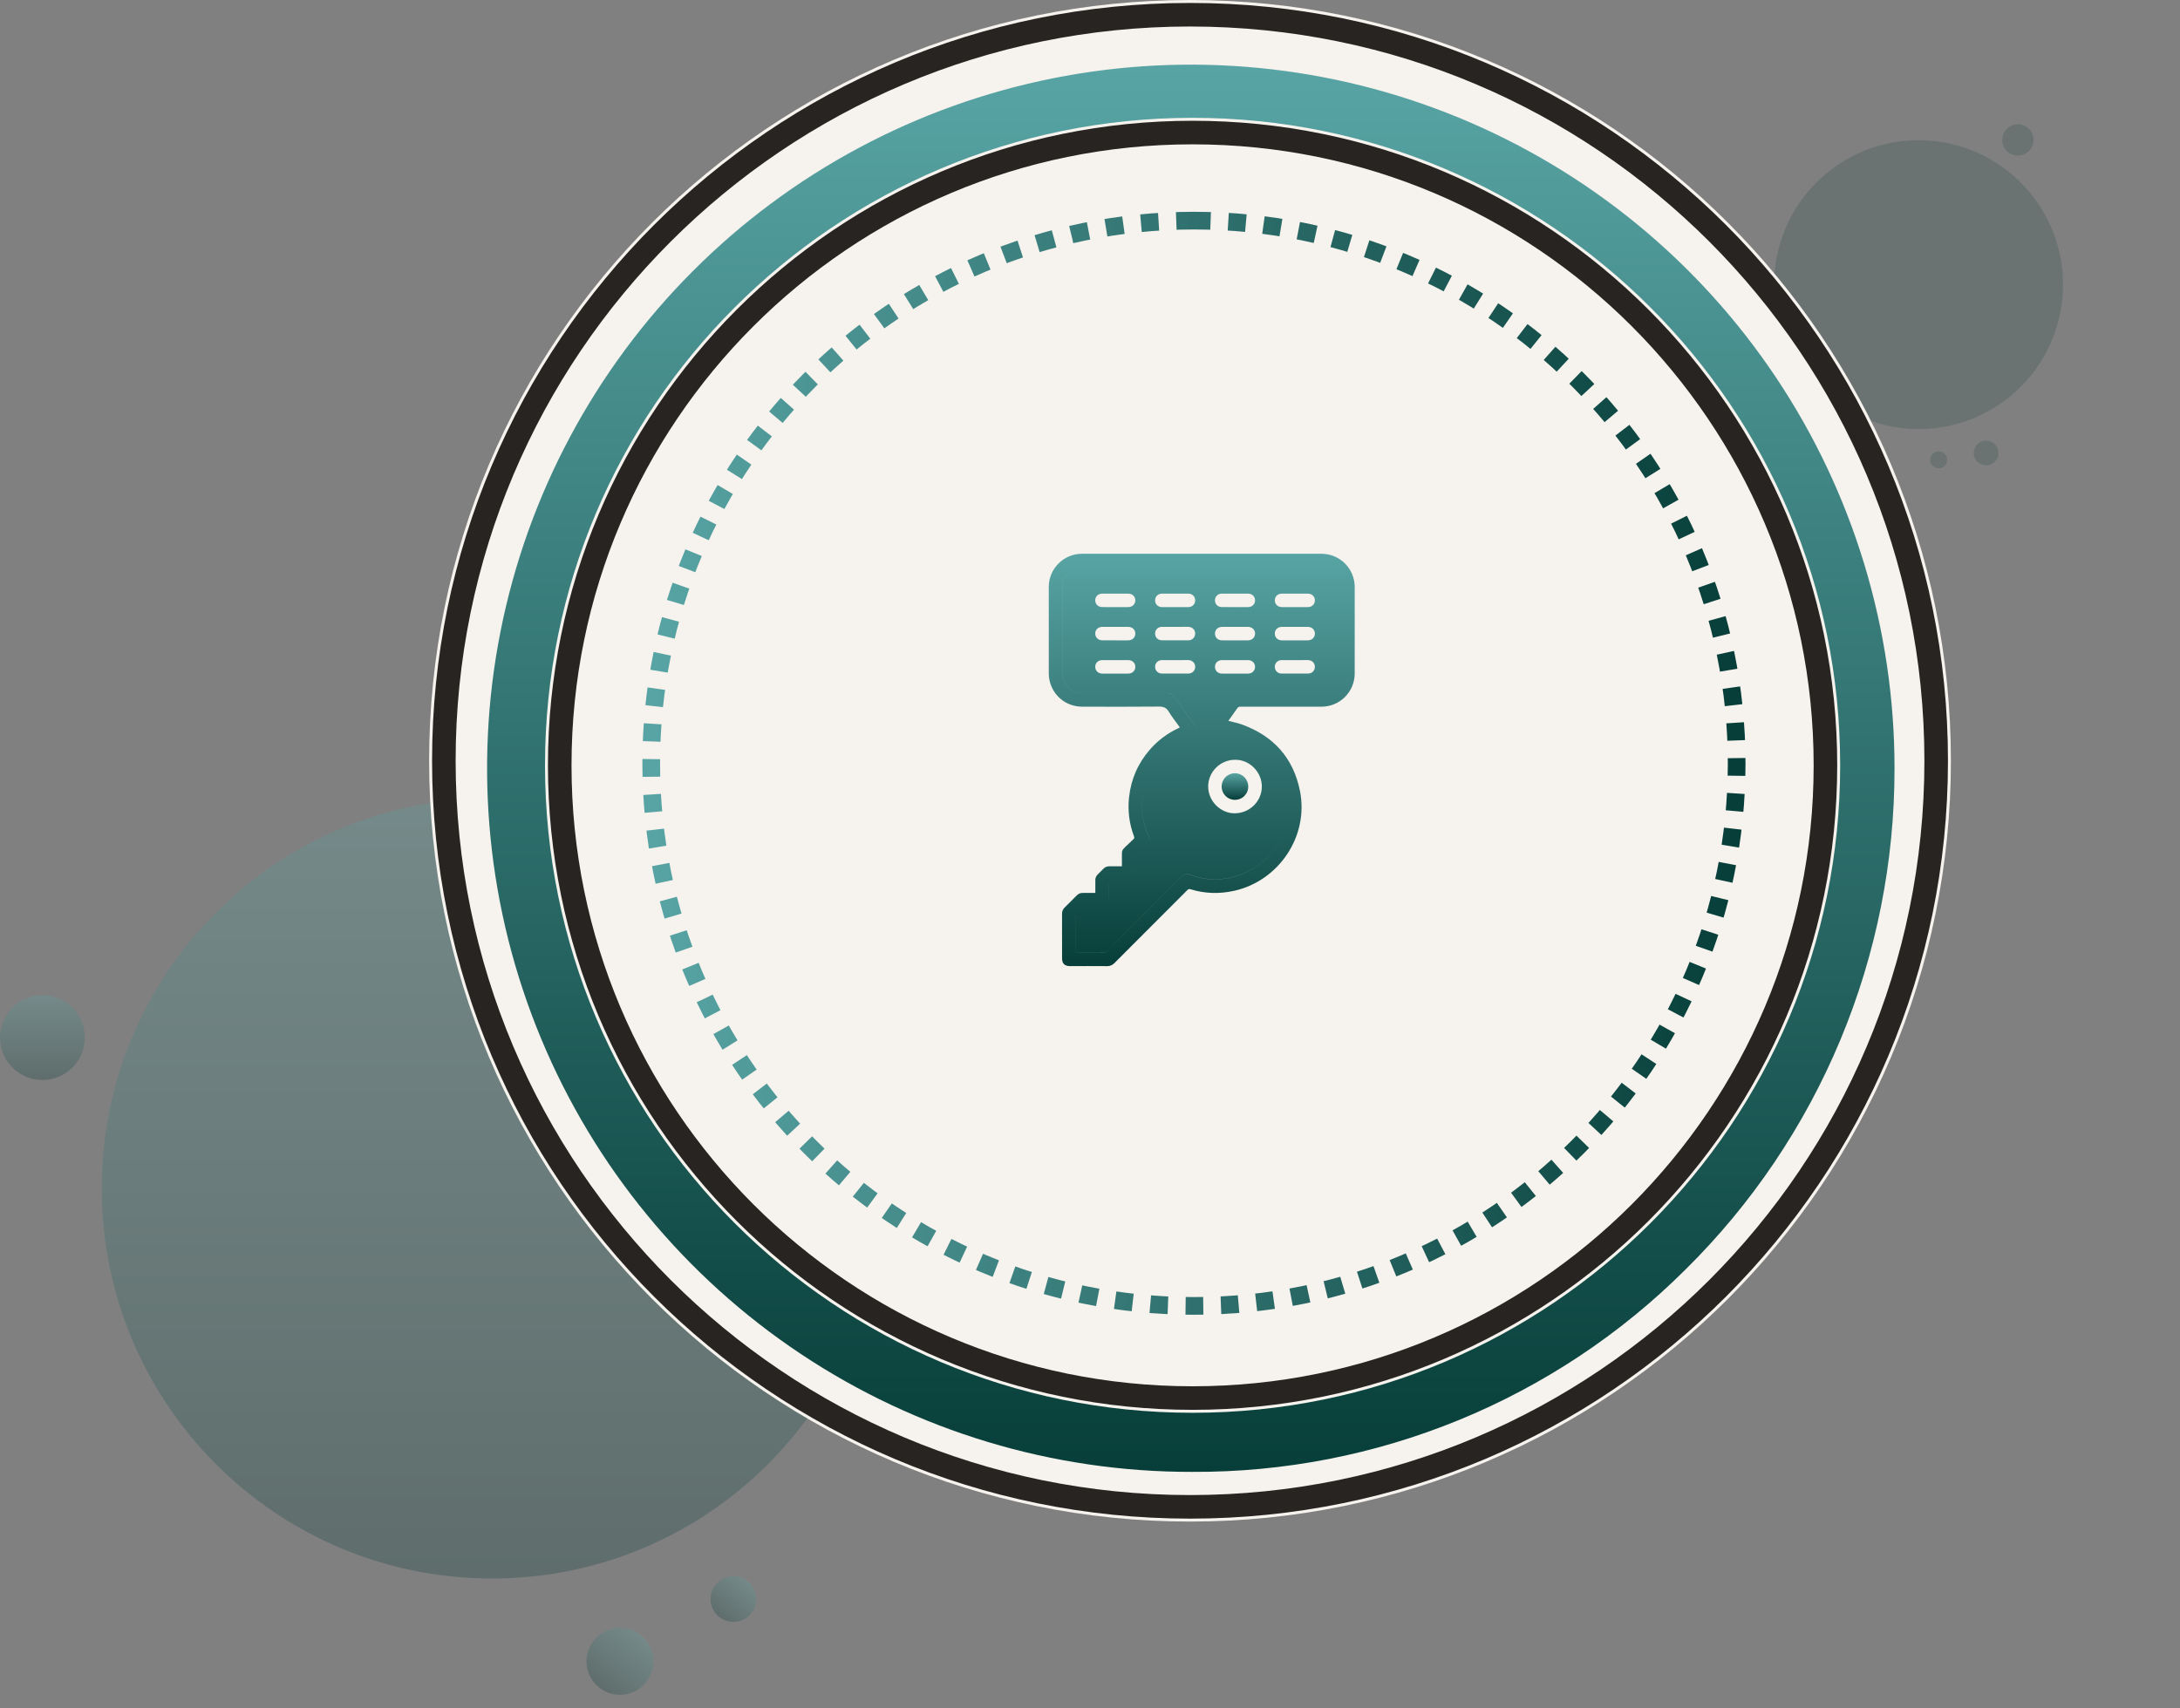 <svg width="185" height="145" viewBox="0 0 185 145" fill="none" xmlns="http://www.w3.org/2000/svg">
<rect x="0" y="0" width="185" height="145" fill="#808080" stroke="none"/>
<g opacity="0.272">
<path d="M41.749 133.977C60.037 133.977 74.863 119.151 74.863 100.863C74.863 82.575 60.037 67.749 41.749 67.749C23.46 67.749 8.635 82.575 8.635 100.863C8.635 119.151 23.46 133.977 41.749 133.977Z" fill="url(#paint0_linear_1812_19601)"/>
<path d="M50.824 143.215C51.26 143.568 51.791 143.784 52.349 143.835C52.908 143.886 53.469 143.771 53.962 143.503C54.455 143.236 54.857 142.828 55.119 142.332C55.38 141.835 55.488 141.273 55.429 140.715C55.371 140.157 55.148 139.629 54.79 139.198C54.431 138.766 53.953 138.451 53.415 138.291C52.877 138.132 52.304 138.135 51.769 138.302C51.233 138.468 50.758 138.789 50.405 139.225C49.932 139.809 49.71 140.558 49.788 141.306C49.867 142.055 50.239 142.741 50.824 143.215Z" fill="url(#paint1_linear_1812_19601)"/>
<path d="M61.018 137.225C61.316 137.466 61.679 137.613 62.06 137.649C62.442 137.684 62.825 137.605 63.162 137.422C63.499 137.239 63.774 136.96 63.952 136.621C64.131 136.282 64.204 135.898 64.165 135.517C64.124 135.136 63.972 134.775 63.727 134.48C63.482 134.186 63.155 133.97 62.788 133.861C62.42 133.753 62.029 133.755 61.663 133.869C61.297 133.982 60.973 134.202 60.732 134.5C60.408 134.899 60.257 135.411 60.311 135.922C60.364 136.433 60.619 136.902 61.018 137.225Z" fill="url(#paint2_linear_1812_19601)"/>
<path d="M3.598 91.662C4.309 91.662 5.005 91.451 5.596 91.055C6.188 90.66 6.649 90.098 6.921 89.441C7.193 88.784 7.265 88.06 7.126 87.362C6.987 86.665 6.644 86.024 6.141 85.52C5.638 85.017 4.997 84.675 4.299 84.536C3.602 84.397 2.878 84.468 2.221 84.741C1.563 85.013 1.002 85.474 0.606 86.066C0.211 86.657 0 87.353 0 88.064C0 89.018 0.379 89.933 1.054 90.608C1.728 91.283 2.643 91.662 3.598 91.662Z" fill="url(#paint3_linear_1812_19601)"/>
</g>
<g opacity="0.272">
<path d="M170.191 33.95C175.598 29.876 176.679 22.19 172.605 16.782C168.531 11.375 160.845 10.294 155.437 14.368C150.03 18.442 148.949 26.129 153.023 31.536C157.097 36.943 164.784 38.024 170.191 33.95Z" fill="#2F4F4F"/>
<path d="M169.566 38.701C169.516 38.903 169.407 39.085 169.253 39.225C169.1 39.364 168.908 39.455 168.703 39.486C168.497 39.517 168.287 39.486 168.099 39.397C167.912 39.308 167.754 39.166 167.647 38.988C167.54 38.81 167.489 38.604 167.499 38.397C167.509 38.189 167.58 37.99 167.703 37.823C167.827 37.656 167.997 37.529 168.193 37.459C168.388 37.389 168.6 37.378 168.802 37.428C169.072 37.496 169.304 37.668 169.447 37.907C169.591 38.145 169.634 38.431 169.566 38.701Z" fill="#2F4F4F"/>
<path d="M165.217 39.2C165.183 39.337 165.109 39.462 165.004 39.557C164.899 39.652 164.768 39.714 164.628 39.735C164.488 39.756 164.345 39.735 164.217 39.674C164.089 39.614 163.981 39.517 163.908 39.395C163.835 39.274 163.8 39.134 163.807 38.992C163.814 38.851 163.862 38.714 163.947 38.6C164.031 38.487 164.147 38.4 164.28 38.352C164.414 38.304 164.558 38.297 164.696 38.332C164.88 38.378 165.038 38.495 165.136 38.658C165.234 38.821 165.263 39.016 165.217 39.2Z" fill="#2F4F4F"/>
<path d="M172.042 12.939C171.832 13.097 171.58 13.19 171.317 13.205C171.054 13.22 170.792 13.156 170.566 13.022C170.339 12.889 170.157 12.691 170.042 12.454C169.928 12.216 169.886 11.951 169.923 11.69C169.96 11.429 170.073 11.185 170.248 10.989C170.424 10.793 170.653 10.652 170.908 10.587C171.163 10.521 171.432 10.532 171.68 10.619C171.929 10.706 172.146 10.864 172.305 11.074C172.517 11.356 172.609 11.711 172.56 12.061C172.51 12.41 172.324 12.726 172.042 12.939Z" fill="#2F4F4F"/>
</g>
<path d="M100.988 129.143C136.65 129.143 165.559 100.233 165.559 64.572C165.559 28.91 136.65 0 100.988 0C65.326 0 36.416 28.91 36.416 64.572C36.416 100.233 65.326 129.143 100.988 129.143Z" fill="#F6F2ED"/>
<path d="M100.988 127.893C135.959 127.893 164.309 99.543 164.309 64.572C164.309 29.6 135.959 1.25 100.988 1.25C66.016 1.25 37.666 29.6 37.666 64.572C37.666 99.543 66.016 127.893 100.988 127.893Z" stroke="#272421" stroke-width="2"/>
<path d="M160.773 65.207C160.785 73.124 159.222 80.963 156.175 88.269C153.127 95.575 148.657 102.202 143.023 107.763C137.523 113.241 130.994 117.577 123.811 120.522C116.629 123.468 108.935 124.964 101.173 124.925C89.356 124.948 77.799 121.466 67.962 114.918C58.126 108.37 50.453 99.051 45.916 88.141C41.377 77.231 40.178 65.219 42.469 53.627C44.76 42.035 50.439 31.383 58.786 23.02C67.133 14.656 77.774 8.957 89.362 6.643C100.95 4.33 112.963 5.506 123.882 10.022C134.801 14.539 144.135 22.194 150.702 32.017C157.269 41.84 160.775 53.391 160.774 65.207H160.773Z" fill="url(#paint4_linear_1812_19601)"/>
<path d="M101.205 119.91C131.556 119.91 156.161 95.306 156.161 64.955C156.161 34.604 131.556 10 101.205 10C70.854 10 46.25 34.604 46.25 64.955C46.25 95.306 70.854 119.91 101.205 119.91Z" fill="#F6F2ED"/>
<path d="M101.205 118.66C130.866 118.66 154.911 94.616 154.911 64.955C154.911 35.295 130.866 11.25 101.205 11.25C71.545 11.25 47.5 35.295 47.5 64.955C47.5 94.616 71.545 118.66 101.205 118.66Z" stroke="#272421" stroke-width="2"/>
<path d="M101.32 18.726C75.884 18.726 55.264 39.346 55.264 64.782C55.264 90.219 75.884 110.839 101.32 110.839C126.757 110.839 147.377 90.219 147.377 64.782C147.377 39.346 126.757 18.726 101.32 18.726Z" stroke="url(#paint5_linear_1812_19601)" stroke-width="1.5" stroke-dasharray="1.5 1.5"/>
<path d="M112.156 47.002C112.9 47.004 113.613 47.301 114.139 47.827C114.664 48.353 114.961 49.066 114.963 49.809C114.967 52.261 114.967 54.713 114.963 57.164C114.962 57.91 114.666 58.627 114.138 59.155C113.61 59.683 112.893 59.98 112.146 59.98C109.854 59.984 107.56 59.983 105.268 59.978C105.142 59.978 105.066 60.014 104.994 60.118C104.75 60.475 104.493 60.824 104.239 61.181C104.624 61.282 105.006 61.352 105.365 61.481C108.068 62.451 109.767 64.334 110.323 67.154C111.075 70.97 108.531 74.766 104.721 75.609C103.48 75.883 102.249 75.851 101.03 75.475C100.911 75.44 100.841 75.465 100.757 75.55C98.697 77.614 96.637 79.677 94.575 81.739C94.399 81.918 94.204 82.002 93.95 82C92.898 81.991 91.845 81.996 90.793 81.996C90.347 81.996 90.13 81.781 90.13 81.341C90.13 80.083 90.132 78.824 90.128 77.566C90.124 77.467 90.14 77.367 90.178 77.275C90.215 77.183 90.272 77.099 90.345 77.031C90.694 76.69 91.04 76.345 91.381 75.996C91.445 75.927 91.523 75.873 91.609 75.837C91.696 75.801 91.789 75.784 91.883 75.787C92.229 75.791 92.577 75.787 92.952 75.787V74.658C92.956 74.586 92.972 74.514 93 74.447C93.037 74.358 93.093 74.277 93.164 74.212C93.326 74.058 93.484 73.899 93.638 73.737C93.701 73.668 93.779 73.612 93.865 73.576C93.952 73.54 94.047 73.523 94.141 73.526C94.487 73.532 94.834 73.526 95.209 73.526V72.448C95.217 72.095 95.289 72.083 95.792 71.599C95.919 71.477 96.045 71.352 96.177 71.236C96.257 71.166 96.278 71.102 96.237 70.994C95.834 69.935 95.688 68.796 95.814 67.67C95.981 66.131 96.574 64.772 97.595 63.605C98.258 62.846 99.075 62.234 99.99 61.811C100.022 61.797 100.054 61.78 100.084 61.763C100.093 61.757 100.099 61.745 100.114 61.724C99.8 61.284 99.459 60.855 99.176 60.391C98.973 60.059 98.732 59.967 98.351 59.971C96.188 59.991 94.024 59.982 91.86 59.98C90.469 59.98 89.333 59.055 89.054 57.695C89.019 57.522 89.002 57.347 89.003 57.171C89 54.714 89 52.256 89.003 49.799C89.005 48.267 90.268 47.003 91.803 47.002C98.587 46.999 105.372 46.999 112.156 47.002ZM108.635 71.242C107.837 72.811 106.379 74.017 104.558 74.458C103.369 74.745 102.192 74.684 101.043 74.26C100.721 74.142 100.473 74.204 100.231 74.445C98.153 76.531 96.072 78.616 93.988 80.697C93.942 80.748 93.884 80.788 93.82 80.814C93.757 80.84 93.688 80.853 93.619 80.849C92.908 80.842 92.197 80.846 91.485 80.846L91.272 80.852V80.662C91.272 79.733 91.269 78.804 91.275 77.876C91.277 77.833 91.286 77.791 91.301 77.752C91.284 77.793 91.276 77.837 91.273 77.882C91.267 78.81 91.269 79.739 91.269 80.668L91.27 80.852H91.482C92.194 80.852 92.906 80.847 93.617 80.855C93.686 80.858 93.755 80.847 93.818 80.821C93.882 80.795 93.94 80.754 93.986 80.703C96.066 78.618 98.147 76.534 100.229 74.452C100.47 74.21 100.718 74.148 101.041 74.267C102.19 74.691 103.367 74.752 104.556 74.465C106.378 74.023 107.837 72.814 108.635 71.243V71.242ZM94.093 75.06C94.093 75.46 94.073 75.861 94.099 76.26C94.105 76.355 94.093 76.446 94.064 76.528C94.094 76.444 94.107 76.352 94.101 76.255C94.075 75.857 94.095 75.455 94.096 75.053C94.095 75.027 94.097 75 94.103 74.973C94.097 75.002 94.092 75.031 94.093 75.06ZM96.38 72.667C96.354 72.725 96.344 72.788 96.348 72.851C96.356 73.262 96.352 73.674 96.35 74.087C96.35 74.13 96.345 74.172 96.338 74.212C96.346 74.17 96.352 74.126 96.353 74.081C96.355 73.669 96.358 73.257 96.35 72.844C96.348 72.814 96.349 72.783 96.355 72.753L96.38 72.667ZM97.18 66.665C97.013 67.226 96.928 67.816 96.922 68.432C96.914 69.298 97.095 70.156 97.451 70.945C97.531 71.124 97.561 71.261 97.535 71.386C97.563 71.259 97.535 71.121 97.454 70.938C97.098 70.149 96.916 69.292 96.924 68.427C96.93 67.813 97.014 67.224 97.18 66.665ZM104.805 64.487C103.567 64.485 102.558 65.489 102.529 66.703C102.499 67.986 103.583 69.039 104.787 69.029C106.042 69.018 107.052 68.031 107.082 66.81C107.11 65.525 106.024 64.456 104.805 64.487ZM91.069 48.325C90.496 48.603 90.137 49.179 90.137 49.906C90.135 52.281 90.135 54.656 90.137 57.031C90.134 57.207 90.152 57.383 90.189 57.554C90.377 58.338 91.047 58.846 91.884 58.846C94.282 58.848 96.682 58.848 99.08 58.846C99.34 58.847 99.526 58.944 99.674 59.153C100.155 59.835 100.643 60.512 101.128 61.191C101.359 61.509 101.588 61.83 101.828 62.164C101.588 61.83 101.359 61.509 101.132 61.19C100.646 60.511 100.159 59.834 99.678 59.152C99.529 58.941 99.344 58.844 99.084 58.844C96.685 58.849 94.286 58.849 91.888 58.844C91.049 58.844 90.38 58.337 90.193 57.553C90.156 57.382 90.138 57.205 90.141 57.029C90.138 54.654 90.138 52.28 90.141 49.905C90.141 49.179 90.499 48.604 91.069 48.325ZM104.757 58.854C104.801 58.848 104.847 58.843 104.896 58.843C107.283 58.849 109.67 58.85 112.057 58.846C112.317 58.846 112.558 58.8 112.772 58.716C112.559 58.799 112.319 58.845 112.061 58.846C109.674 58.847 107.287 58.846 104.9 58.843C104.85 58.843 104.802 58.847 104.757 58.854ZM93.542 56.026C93.199 56.026 92.949 56.264 92.944 56.585C92.94 56.92 93.187 57.167 93.535 57.171H95.738C96.091 57.171 96.345 56.931 96.347 56.602C96.348 56.273 96.097 56.027 95.746 56.026C95.012 56.024 94.277 56.024 93.542 56.026ZM103.701 56.027C103.348 56.027 103.101 56.272 103.105 56.606C103.108 56.929 103.358 57.171 103.698 57.171H105.92C106.258 57.168 106.506 56.923 106.507 56.6C106.508 56.277 106.26 56.028 105.922 56.027C105.182 56.025 104.442 56.025 103.701 56.027ZM109.9 56.026H108.772C108.431 56.029 108.184 56.267 108.182 56.593C108.179 56.918 108.428 57.167 108.764 57.169C109.51 57.171 110.256 57.171 111.002 57.169C111.339 57.169 111.585 56.92 111.584 56.593C111.583 56.267 111.332 56.028 110.993 56.025C110.629 56.023 110.265 56.026 109.9 56.026ZM99.724 56.026H98.614C98.272 56.028 98.026 56.267 98.024 56.591C98.023 56.915 98.269 57.166 98.606 57.168C99.352 57.17 100.098 57.17 100.844 57.168C101.18 57.168 101.427 56.918 101.426 56.593C101.425 56.267 101.174 56.028 100.835 56.025C100.464 56.024 100.094 56.026 99.724 56.026ZM103.712 53.207C103.357 53.207 103.107 53.444 103.105 53.775C103.106 54.113 103.357 54.349 103.723 54.35C104.079 54.349 104.437 54.348 104.796 54.348H105.907C106.257 54.345 106.508 54.103 106.508 53.771C106.506 53.449 106.255 53.207 105.916 53.207C105.181 53.205 104.446 53.205 103.712 53.207ZM93.552 53.205C93.196 53.205 92.945 53.441 92.944 53.769C92.943 54.097 93.191 54.344 93.544 54.346C93.906 54.351 94.27 54.348 94.635 54.348L94.636 54.349H95.728C96.093 54.349 96.347 54.109 96.346 53.772C96.346 53.443 96.092 53.206 95.738 53.205C95.009 53.203 94.279 53.203 93.552 53.205ZM108.788 53.206C108.433 53.206 108.184 53.443 108.183 53.775C108.181 54.107 108.433 54.348 108.783 54.349C109.148 54.35 109.513 54.348 109.877 54.348H110.987C111.338 54.347 111.588 54.103 111.585 53.77C111.582 53.448 111.331 53.206 110.992 53.206C110.258 53.204 109.523 53.204 108.788 53.206ZM99.741 53.204H98.597C98.268 53.207 98.025 53.452 98.023 53.769C98.022 54.096 98.268 54.345 98.605 54.346C99.351 54.349 100.097 54.349 100.844 54.346C101.18 54.346 101.426 54.097 101.426 53.771C101.425 53.445 101.174 53.206 100.835 53.203C100.47 53.202 100.105 53.204 99.741 53.204ZM98.607 50.385C98.268 50.385 98.024 50.632 98.025 50.959C98.027 51.286 98.275 51.526 98.614 51.528C98.982 51.529 99.352 51.528 99.723 51.527H100.853C100.929 51.528 101.005 51.514 101.076 51.485C101.147 51.456 101.212 51.413 101.266 51.358C101.319 51.304 101.361 51.239 101.389 51.168C101.416 51.096 101.429 51.02 101.427 50.944C101.423 50.631 101.174 50.386 100.847 50.385C100.1 50.382 99.354 50.382 98.607 50.385ZM108.789 50.385C108.434 50.385 108.184 50.622 108.183 50.954C108.181 51.285 108.433 51.526 108.783 51.528C109.147 51.528 109.512 51.527 109.876 51.527H110.987C111.338 51.527 111.588 51.282 111.585 50.949C111.582 50.627 111.332 50.385 110.993 50.385C110.259 50.383 109.524 50.383 108.789 50.385ZM93.542 50.383C93.199 50.384 92.948 50.621 92.944 50.942C92.94 51.277 93.187 51.523 93.535 51.526C93.898 51.529 94.263 51.527 94.628 51.527H95.738C96.091 51.527 96.344 51.287 96.346 50.958C96.347 50.629 96.096 50.384 95.746 50.383C95.012 50.382 94.277 50.382 93.542 50.383ZM103.686 50.383C103.348 50.383 103.103 50.633 103.104 50.961C103.106 51.288 103.356 51.525 103.695 51.525C104.058 51.529 104.423 51.527 104.787 51.527H105.917C106.257 51.525 106.505 51.283 106.507 50.959C106.509 50.634 106.259 50.385 105.924 50.383C105.178 50.381 104.432 50.381 103.686 50.383Z" fill="url(#paint6_linear_1812_19601)"/>
<path d="M105.931 66.761C105.931 66.985 105.864 67.203 105.739 67.388C105.614 67.574 105.438 67.718 105.231 67.803C105.024 67.888 104.797 67.909 104.578 67.865C104.359 67.821 104.158 67.713 104.001 67.555C103.843 67.396 103.736 67.195 103.693 66.976C103.65 66.757 103.673 66.529 103.759 66.323C103.845 66.117 103.99 65.941 104.176 65.817C104.362 65.694 104.58 65.628 104.804 65.628C105.103 65.629 105.391 65.749 105.602 65.962C105.813 66.174 105.932 66.462 105.931 66.761Z" fill="url(#paint7_linear_1812_19601)"/>
<defs>
<linearGradient id="paint0_linear_1812_19601" x1="41.749" y1="67.749" x2="41.749" y2="133.977" gradientUnits="userSpaceOnUse">
<stop stop-color="#58A4A4"/>
<stop offset="1" stop-color="#073E39"/>
</linearGradient>
<linearGradient id="paint1_linear_1812_19601" x1="54.394" y1="138.806" x2="50.824" y2="143.215" gradientUnits="userSpaceOnUse">
<stop stop-color="#58A4A4"/>
<stop offset="1" stop-color="#073E39"/>
</linearGradient>
<linearGradient id="paint2_linear_1812_19601" x1="63.457" y1="134.213" x2="61.018" y2="137.225" gradientUnits="userSpaceOnUse">
<stop stop-color="#58A4A4"/>
<stop offset="1" stop-color="#073E39"/>
</linearGradient>
<linearGradient id="paint3_linear_1812_19601" x1="3.598" y1="84.467" x2="3.598" y2="91.662" gradientUnits="userSpaceOnUse">
<stop stop-color="#58A4A4"/>
<stop offset="1" stop-color="#073E39"/>
</linearGradient>
<linearGradient id="paint4_linear_1812_19601" x1="101.055" y1="5.487" x2="101.055" y2="124.926" gradientUnits="userSpaceOnUse">
<stop stop-color="#58A4A4"/>
<stop offset="1" stop-color="#073E39"/>
</linearGradient>
<linearGradient id="paint5_linear_1812_19601" x1="55.264" y1="64.782" x2="147.377" y2="64.782" gradientUnits="userSpaceOnUse">
<stop stop-color="#58A4A4"/>
<stop offset="1" stop-color="#073E39"/>
</linearGradient>
<linearGradient id="paint6_linear_1812_19601" x1="101.983" y1="47" x2="101.983" y2="82" gradientUnits="userSpaceOnUse">
<stop stop-color="#58A4A4"/>
<stop offset="1" stop-color="#073E39"/>
</linearGradient>
<linearGradient id="paint7_linear_1812_19601" x1="104.802" y1="65.628" x2="104.802" y2="67.888" gradientUnits="userSpaceOnUse">
<stop stop-color="#58A4A4"/>
<stop offset="1" stop-color="#073E39"/>
</linearGradient>
</defs>
</svg>
